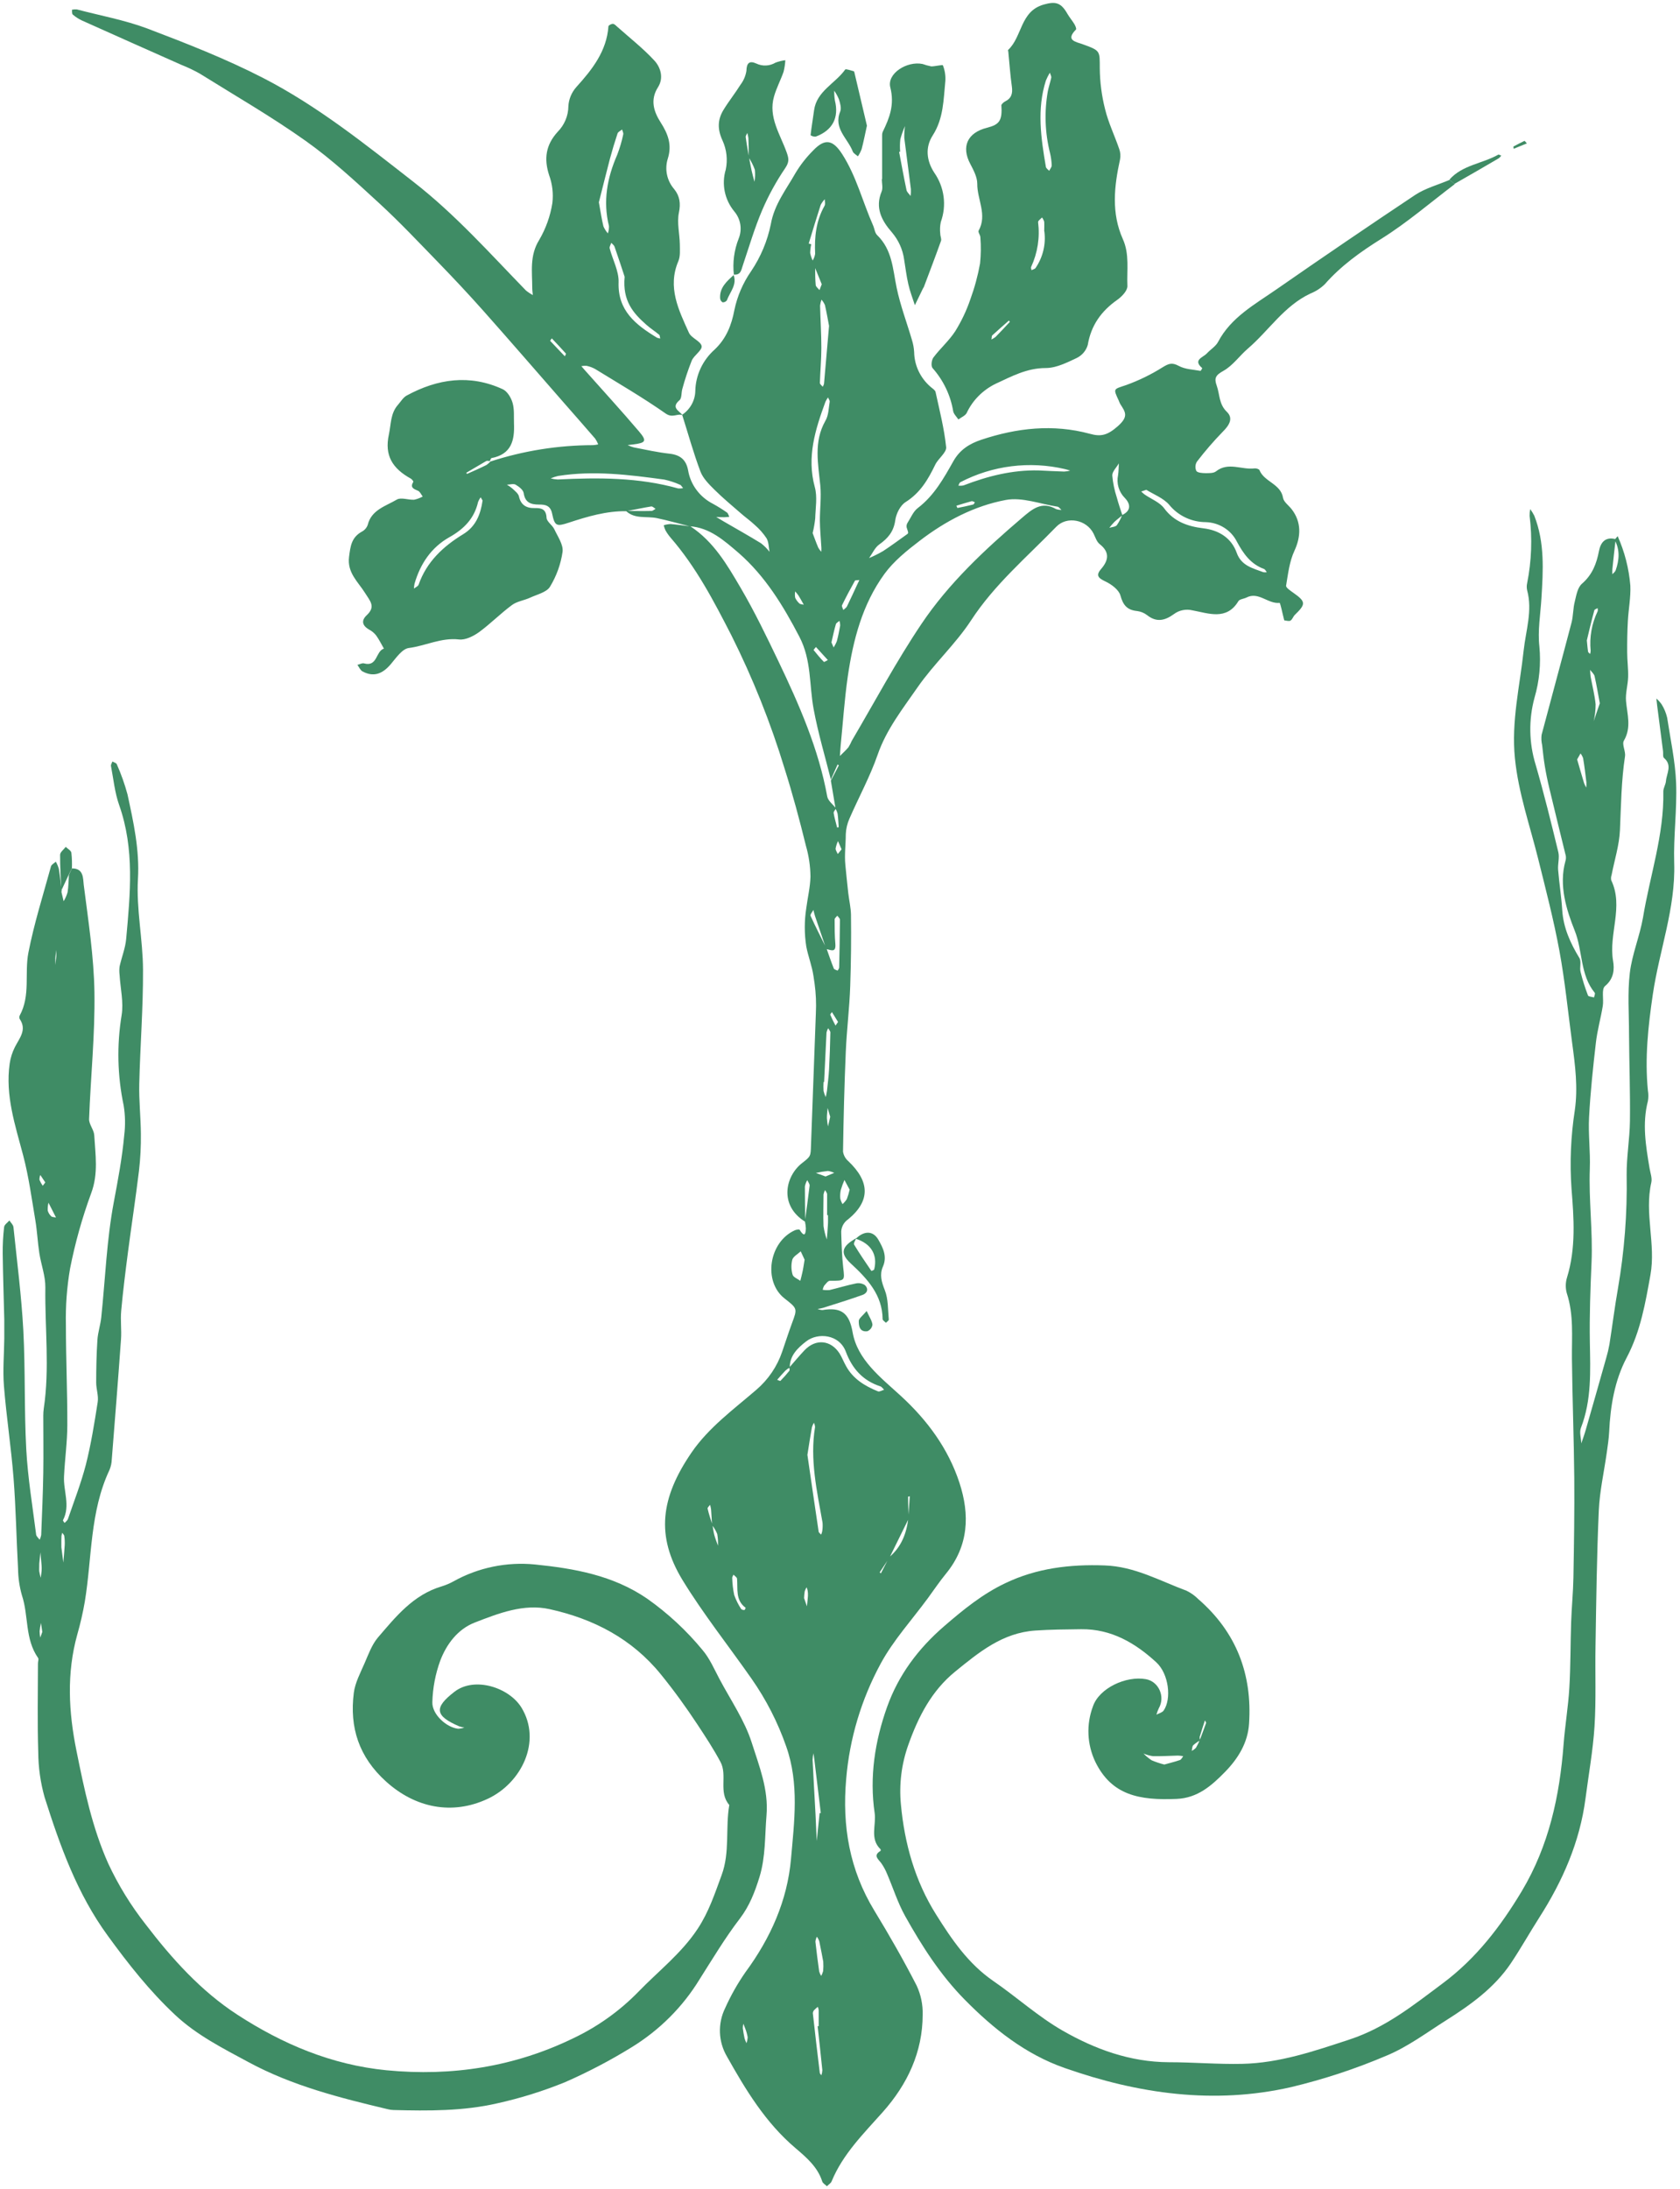 <svg width="410" height="534" viewBox="0 0 410 534" fill="none" xmlns="http://www.w3.org/2000/svg">
<path d="M168.253 128.373C165.613 127.705 162.988 126.952 160.324 126.393C157.788 125.865 154.923 126.696 152.764 124.637C154.843 124.637 156.913 124.692 158.992 124.637C159.321 124.637 159.65 124.303 159.987 124.125C159.634 123.915 159.249 123.496 158.936 123.542C156.897 123.869 154.883 124.319 152.853 124.7C147.982 124.637 143.415 125.989 138.865 127.48C135.808 128.49 135.382 128.358 134.74 125.274C134.331 123.263 133.015 123.069 131.53 123.084C129.428 123.084 128.136 122.525 127.799 120.265C127.678 119.488 126.651 118.711 125.84 118.23C125.311 117.927 124.428 118.23 123.706 118.23C124.199 118.517 124.664 118.847 125.094 119.216C125.68 119.783 126.482 120.381 126.643 121.08C127.108 123.185 128.441 123.993 130.495 123.938C132.22 123.892 133.28 124.241 133.384 126.307C133.432 127.255 134.788 128.078 135.27 129.088C136.113 130.89 137.525 132.886 137.292 134.626C136.856 137.625 135.815 140.513 134.227 143.123C133.424 144.474 131.073 145.01 129.363 145.802C127.919 146.47 126.153 146.688 124.942 147.597C122.149 149.655 119.701 152.164 116.917 154.199C115.552 155.185 113.586 156.171 112.037 155.993C107.68 155.488 103.884 157.546 99.767 158.074C98.162 158.276 96.653 160.498 95.369 162.02C93.299 164.466 91.124 165.197 88.492 163.799C87.93 163.503 87.641 162.742 87.224 162.191C87.762 162.059 88.372 161.701 88.829 161.826C92.167 162.742 91.646 158.867 93.692 158.222C93.074 157.15 92.528 156.024 91.806 155.022C91.348 154.43 90.762 153.942 90.089 153.593C88.396 152.614 88.099 151.379 89.503 150.074C91.774 147.946 90.306 146.618 89.046 144.583C87.392 141.942 84.688 139.713 85.186 135.837C85.523 133.197 85.787 131.053 88.356 129.663C89.011 129.304 89.506 128.723 89.744 128.032C90.643 124.358 94.15 123.465 96.854 121.865C97.865 121.267 99.647 121.981 101.067 121.903C101.801 121.746 102.507 121.485 103.162 121.127C102.785 120.645 102.512 119.931 102.014 119.721C100.931 119.255 100.024 118.944 100.867 117.538C100.931 117.43 100.546 116.925 100.273 116.762C95.787 114.284 93.788 111.123 94.904 105.997C95.45 103.472 95.265 100.832 97.151 98.719C97.833 97.942 98.387 96.964 99.237 96.498C106.781 92.397 114.638 91.239 122.687 94.944C123.81 95.457 124.733 97.018 125.094 98.276C125.56 99.876 125.375 101.663 125.439 103.364C125.6 107.371 124.837 110.812 119.958 111.744C119.782 111.783 119.685 112.218 119.549 112.467C119.252 112.467 118.891 112.35 118.666 112.467C117.061 113.391 115.408 114.369 113.787 115.333C113.859 115.426 113.963 115.612 113.987 115.604C115.592 114.898 117.198 114.191 118.714 113.43C119.069 113.195 119.388 112.912 119.661 112.591C127.74 109.957 136.206 108.606 144.731 108.591C145.156 108.562 145.577 108.5 145.991 108.404C145.802 107.91 145.554 107.438 145.253 106.999C142.637 103.962 139.981 100.964 137.348 97.95C130.88 90.556 124.46 83.131 117.936 75.791C114.429 71.845 110.802 67.985 107.126 64.187C102.311 59.239 97.592 54.206 92.513 49.546C86.758 44.257 80.981 38.898 74.609 34.377C66.311 28.482 57.427 23.364 48.768 17.966C47.344 17.163 45.864 16.457 44.338 15.853C36.209 12.234 28.071 8.638 19.95 4.979C19.151 4.603 18.411 4.119 17.751 3.543C17.518 3.341 17.615 2.766 17.559 2.385C17.941 2.29 18.337 2.259 18.73 2.292C24.484 3.807 30.423 4.886 35.944 6.952C45.502 10.587 55.092 14.331 64.144 18.983C77.538 25.865 89.206 35.247 101.003 44.443C111.131 52.335 119.509 61.764 128.344 70.851C128.868 71.281 129.435 71.658 130.038 71.977C129.989 71.418 129.893 70.851 129.893 70.292C129.893 66.308 129.203 62.362 131.594 58.525C133.219 55.74 134.307 52.693 134.804 49.531C135.079 47.223 134.804 44.885 134.002 42.696C132.718 38.727 133.199 35.348 136.08 32.179C137.757 30.485 138.699 28.234 138.713 25.888C138.815 24.177 139.494 22.545 140.647 21.244C144.571 16.91 148.054 12.467 148.487 6.424C148.487 6.183 149.217 5.795 149.587 5.818C149.956 5.842 150.341 6.261 150.67 6.556C153.695 9.251 156.921 11.775 159.658 14.727C161.263 16.451 162.001 19.03 160.597 21.251C158.607 24.358 159.546 27.224 161.223 29.849C163.045 32.692 164.056 35.356 162.948 38.789C162.566 40.05 162.513 41.384 162.793 42.67C163.073 43.956 163.678 45.155 164.553 46.16C165.885 47.822 166.158 49.616 165.685 51.869C165.179 54.331 165.861 56.995 165.91 59.574C165.91 60.956 166.07 62.486 165.548 63.713C162.836 70.074 165.629 75.636 168.14 81.189C168.726 82.478 171.029 83.232 171.23 84.428C171.391 85.445 169.392 86.649 168.823 87.954C167.928 90.211 167.161 92.513 166.527 94.851C166.247 95.775 166.431 97.111 165.821 97.632C163.679 99.465 165.757 100.195 166.584 101.282C165.292 100.777 164.176 102.059 162.483 100.894C156.938 97.01 151.039 93.577 145.253 90.02C144.601 89.658 143.894 89.396 143.159 89.243C142.729 89.208 142.296 89.235 141.875 89.321C142.123 89.608 142.364 89.896 142.613 90.175C147.075 95.201 151.625 100.156 155.975 105.274C157.941 107.604 157.62 108.032 154.466 108.428L153.174 108.568C153.637 108.801 154.124 108.988 154.626 109.127C157.563 109.694 160.493 110.362 163.454 110.68C166.102 110.991 167.466 112.234 167.932 114.735C168.222 116.462 168.923 118.1 169.98 119.519C171.038 120.939 172.422 122.101 174.023 122.913C175.196 123.56 176.332 124.267 177.425 125.034C177.714 125.243 177.803 125.725 177.979 126.082C177.594 126.082 177.217 126.168 176.832 126.168C176.149 126.168 175.467 126.168 174.785 126.105C175.387 126.47 175.989 126.843 176.599 127.193C179.648 128.964 182.738 130.688 185.739 132.536C186.51 133.143 187.202 133.836 187.802 134.602C187.585 133.5 187.625 132.272 187.08 131.317C186.287 130.119 185.329 129.032 184.231 128.086C183.171 127.076 181.96 126.23 180.86 125.267C178.669 123.356 176.414 121.5 174.36 119.457C173.028 118.136 171.559 116.676 170.933 115.006C169.224 110.47 167.94 105.795 166.479 101.181C167.46 100.52 168.263 99.641 168.821 98.618C169.38 97.596 169.677 96.458 169.689 95.302C169.741 93.41 170.185 91.548 170.994 89.826C171.803 88.103 172.961 86.556 174.4 85.274C177.249 82.603 178.533 79.278 179.215 75.674C179.918 72.273 181.308 69.039 183.308 66.16C185.66 62.663 187.295 58.76 188.123 54.665C188.981 49.826 191.879 46.214 194.126 42.238C195.326 40.233 196.776 38.379 198.443 36.715C201.396 33.608 203.322 34.168 205.545 37.616C209.028 43.053 210.505 49.205 213.065 54.968C213.418 55.744 213.49 56.801 214.068 57.36C217.775 60.948 217.88 65.663 218.827 70.207C219.725 74.525 221.322 78.704 222.566 82.96C222.862 83.915 223.04 84.9 223.096 85.896C223.123 87.5 223.493 89.082 224.184 90.54C224.874 91.999 225.87 93.303 227.108 94.37C227.55 94.758 228.216 95.146 228.32 95.628C229.291 100.094 230.439 104.552 230.904 109.072C231.041 110.393 228.978 111.83 228.24 113.36C226.515 116.933 224.613 120.21 221.017 122.47C219.693 123.302 218.698 125.336 218.482 126.936C218.104 129.647 216.732 131.302 214.581 132.816C213.498 133.593 212.912 135.006 212.102 136.133C213.272 135.638 214.408 135.073 215.504 134.439C217.494 133.142 219.396 131.721 221.33 130.346C221.756 130.043 221.716 130.059 221.266 128.661C221.193 128.263 221.276 127.853 221.499 127.511C222.301 126.276 222.871 124.777 223.987 123.931C227.999 120.878 230.343 116.622 232.686 112.474C234.291 109.639 236.698 108.203 239.491 107.27C248.15 104.389 256.986 103.387 265.974 105.818C268.718 106.595 270.315 106.152 272.795 103.97C275.524 101.562 274.641 100.513 273.381 98.533C273.252 98.281 273.139 98.022 273.044 97.756C271.615 94.688 271.728 94.991 274.833 93.935C277.961 92.805 280.951 91.347 283.749 89.585C285.178 88.715 286.004 88.358 287.641 89.243C289.278 90.129 291.172 90.129 292.97 90.471C293.074 90.471 293.435 89.826 293.395 89.795C291.044 87.783 293.596 87.216 294.527 86.214C295.458 85.212 296.694 84.498 297.279 83.387C300.425 77.406 306.259 74.245 311.54 70.572C322.716 62.805 333.986 55.136 345.349 47.566C347.861 45.904 350.967 45.08 353.808 43.869L355.036 44.91C349.081 49.414 343.399 54.331 337.076 58.276C331.956 61.476 327.237 64.863 323.297 69.352C322.293 70.322 321.101 71.09 319.79 71.612C313.37 74.634 309.678 80.63 304.542 85.034C302.488 86.797 300.859 89.197 298.555 90.471C296.653 91.535 296.268 92.249 296.95 94.113C297.705 96.249 297.448 98.579 299.406 100.459C301.075 102.067 299.96 103.783 298.403 105.329C296.157 107.638 294.053 110.073 292.103 112.622C291.895 112.959 291.774 113.339 291.749 113.731C291.724 114.123 291.796 114.515 291.959 114.874C292.248 115.325 293.371 115.41 294.126 115.418C295.016 115.418 296.148 115.465 296.75 114.991C299.759 112.599 303.057 114.672 306.171 114.261C306.556 114.214 307.271 114.424 307.375 114.688C308.506 117.546 312.567 118.012 313.121 121.437C313.281 122.439 314.493 123.278 315.215 124.202C317.623 127.309 317.535 130.843 315.898 134.369C314.686 136.979 314.349 139.993 313.867 142.867C313.787 143.34 314.918 144.094 315.593 144.575C318.706 146.766 318.754 147.333 315.986 150.012C315.577 150.416 315.408 151.1 314.943 151.387C314.597 151.604 313.963 151.387 313.466 151.34C313.402 151.34 313.362 151.084 313.321 150.944C312.96 149.577 312.463 147.014 312.262 147.061C309.405 147.364 307.166 144.241 304.197 145.764C303.547 146.09 302.528 146.152 302.231 146.641C299.342 151.449 294.904 149.593 290.996 148.886C290.218 148.698 289.406 148.684 288.621 148.846C287.837 149.007 287.101 149.34 286.47 149.818C284.319 151.371 282.273 151.892 279.977 150.082C279.269 149.527 278.417 149.173 277.514 149.057C275.05 148.816 274.079 147.589 273.437 145.267C273.06 143.892 271.294 142.564 269.818 141.865C268.028 141.01 267.338 140.389 268.758 138.758C270.548 136.668 270.869 134.696 268.389 132.746C267.651 132.171 267.33 131.076 266.889 130.183C265.195 126.773 260.396 125.795 257.772 128.505C250.606 135.9 242.685 142.587 236.987 151.333C233.199 157.134 227.863 161.981 223.906 167.698C220.295 172.917 216.307 177.958 214.18 184.125C212.326 189.461 209.566 194.501 207.295 199.713C206.772 200.903 206.473 202.173 206.412 203.464C206.412 205.95 206.059 208.529 206.308 211.006C206.532 213.266 206.757 215.573 207.014 217.841C207.214 219.604 207.656 221.422 207.68 223.185C207.755 228.963 207.693 234.737 207.495 240.505C207.319 245.857 206.637 251.255 206.412 256.552C206.067 264.676 205.858 272.8 205.738 280.932C205.876 281.832 206.336 282.657 207.038 283.262C212.254 288.21 212.463 292.901 207.038 297.398C206.457 297.784 205.99 298.31 205.686 298.925C205.382 299.54 205.25 300.221 205.304 300.901C205.393 303.658 205.465 306.416 205.778 309.15C206.163 312.482 206.267 312.427 202.52 312.435C202.046 312.435 201.525 313.212 201.115 313.662C200.945 313.964 200.831 314.293 200.778 314.633C201.337 314.728 201.907 314.747 202.472 314.688C204.606 314.183 206.709 313.523 208.892 313.08C209.26 313.001 209.642 312.996 210.013 313.064C210.384 313.132 210.737 313.272 211.05 313.476C212.045 314.385 211.684 315.456 210.497 315.884C207.287 317.025 204.077 318.02 200.818 319.053C200.393 319.165 199.962 319.253 199.526 319.317C199.905 319.472 200.311 319.559 200.722 319.573C205.168 318.858 207.23 320.124 208.081 325.01C209.269 331.721 214.902 335.985 219.806 340.482C226.306 346.431 231.41 353.359 234.138 361.67C236.714 369.515 236.426 377.111 230.832 383.922C229.267 385.833 227.887 387.891 226.426 389.887C222.542 395.169 218.016 400.124 214.934 405.81C210.197 414.553 207.331 424.132 206.508 433.973C205.505 445.46 207.311 456.116 213.402 466.112C217.037 472.077 220.512 478.151 223.698 484.349C224.737 486.58 225.242 489.01 225.174 491.456C225.174 500.567 221.475 508.435 215.416 515.239C210.721 520.512 205.674 525.491 202.953 532.124C202.76 532.59 202.199 532.901 201.814 533.312C201.42 532.924 200.81 532.606 200.666 532.147C199.542 528.613 196.83 526.307 194.126 524C186.799 517.786 181.976 509.778 177.409 501.662C176.363 499.874 175.777 497.868 175.7 495.815C175.624 493.762 176.058 491.72 176.968 489.864C178.34 486.8 180 483.865 181.927 481.095C188.067 472.761 192.151 463.612 193.042 453.452C193.845 444.318 195.073 435.076 191.871 426.027C189.833 420.17 186.985 414.608 183.404 409.491C177.787 401.46 171.631 393.724 166.551 385.414C160.027 374.68 161.207 365.375 168.758 354.346C172.939 348.241 178.99 343.837 184.56 339.045C187.49 336.539 189.675 333.321 190.891 329.724C191.694 327.394 192.44 325.064 193.299 322.734C194.607 319.216 194.639 319.223 191.469 316.746C186.189 312.614 187.633 302.983 193.973 300.117C194.326 299.954 195.064 299.853 195.145 299.985C196.1 301.538 196.613 301.538 196.669 299.651C196.639 299.073 196.561 298.5 196.437 297.934C196.83 295.037 197.239 292.14 197.584 289.235C197.632 288.816 197.215 288.342 197.015 287.891C196.725 288.371 196.527 288.897 196.429 289.445C196.429 292.311 196.477 295.177 196.517 298.043C190.001 294.012 191.702 286.851 195.755 283.713C197.897 282.066 197.833 282.02 197.921 279.363C198.307 268.637 198.724 257.919 199.109 247.193C199.233 244.765 199.129 242.332 198.796 239.923L198.531 238.121C198.162 235.596 197.255 233.391 196.774 230.913C196.284 227.798 196.284 224.63 196.774 221.515C197.103 218.96 197.729 216.428 197.793 213.841C197.765 211.301 197.393 208.776 196.686 206.33C195.129 199.993 193.435 193.67 191.461 187.441C188.063 176.29 183.723 165.429 178.485 154.967C174.207 146.626 169.89 138.338 163.654 131.154C163.178 130.592 162.756 129.989 162.395 129.352C162.215 128.96 162.078 128.552 161.985 128.133C162.525 127.96 163.087 127.861 163.654 127.837C165.259 127.969 166.905 128.21 168.526 128.412C174.223 132.171 177.498 137.849 180.756 143.402C184.15 149.189 187.064 155.247 189.953 161.266C195.032 171.892 199.767 182.649 201.886 194.299C202.078 195.356 203.29 196.241 204.028 197.204C203.828 197.585 203.402 197.981 203.451 198.338C203.643 199.534 204.004 200.668 204.301 201.872C204.43 201.872 204.686 201.787 204.686 201.756C204.614 200.661 204.558 199.565 204.414 198.486C204.302 198.067 204.138 197.662 203.924 197.282L202.768 190.431C203.419 189.197 204.077 187.954 204.719 186.703C204.622 186.625 204.52 186.552 204.414 186.486C203.868 187.69 203.33 188.886 202.809 190.09C202.76 190.198 202.809 190.362 202.857 190.501C201.396 184.645 199.647 178.851 198.555 172.925C197.464 166.999 198.074 161.057 195.081 155.317C191.14 147.752 186.751 140.56 180.306 134.921C176.816 131.946 173.26 128.684 168.253 128.373ZM173.87 371.938C174.015 372.769 174.103 373.608 174.32 374.423C174.536 375.239 174.914 376.186 175.219 377.064C175.265 376.108 175.206 375.15 175.042 374.206C174.722 373.427 174.295 372.693 173.774 372.023C173.702 370.742 173.63 369.46 173.533 368.186C173.477 367.814 173.397 367.446 173.293 367.084C173.076 367.394 172.626 367.759 172.691 368.008C172.988 369.336 173.437 370.633 173.846 371.938H173.87ZM217.013 379.86C219.982 377.359 221.234 374.066 221.667 370.392L222.029 365.01C221.892 365.01 221.619 365.087 221.619 365.126C221.619 366.905 221.708 368.676 221.764 370.447L217.093 379.938C216.291 381.142 215.488 382.346 214.686 383.557C214.686 383.557 214.878 383.72 214.975 383.814L217.013 379.86ZM273.862 125.632C276.125 124.56 275.893 122.905 274.52 121.484C273.797 120.756 273.267 119.869 272.978 118.899C272.688 117.928 272.648 116.904 272.859 115.915C273.004 114.968 272.996 113.997 273.052 113.034C272.498 114.012 271.447 114.999 271.447 115.97C271.608 117.798 271.979 119.603 272.554 121.352C272.939 122.82 273.453 124.257 273.91 125.702C273.26 126.23 272.586 126.735 271.976 127.309C271.532 127.768 271.114 128.25 270.725 128.754C271.351 128.56 272.201 128.536 272.554 128.125C273.09 127.347 273.53 126.51 273.862 125.632ZM201.637 231.495C200.722 228.8 199.791 226.097 198.884 223.402C198.724 222.929 198.636 222.447 198.507 221.965C198.258 222.462 197.665 223.099 197.817 223.418C199.045 226.121 200.409 228.761 201.733 231.426C202.303 233.041 202.849 234.664 203.491 236.264C203.587 236.513 204.101 236.614 204.422 236.777C204.558 236.528 204.791 236.28 204.799 236C204.887 232.117 204.959 228.233 204.983 224.35C204.983 224.024 204.566 223.69 204.349 223.363C204.117 223.666 203.691 223.969 203.691 224.272C203.691 226.284 203.691 228.303 203.868 230.307C204.045 232.552 202.672 231.682 201.637 231.511V231.495ZM192.649 333.561C193.877 332.163 195.056 330.734 196.34 329.383C199.069 326.509 202.76 326.858 204.887 330.159C205.505 331.146 205.906 332.249 206.492 333.266C208.193 336.373 211.066 338.105 214.268 339.41C214.638 339.565 215.255 339.161 215.761 339.014C215.456 338.726 215.199 338.299 214.838 338.183C210.521 336.777 207.945 333.802 206.436 329.763C204.831 325.437 199.575 325.018 196.758 327.208C194.743 328.761 192.705 330.656 192.745 333.592C192.369 333.802 192.017 334.05 191.694 334.33C190.988 335.053 190.338 335.829 189.664 336.583C189.928 336.676 190.354 336.917 190.466 336.839C191.244 336.052 191.978 335.224 192.665 334.361C192.745 334.237 192.633 333.864 192.633 333.577L192.649 333.561ZM259.056 124.389C258.591 123.985 258.39 123.651 258.149 123.612C253.912 122.96 249.45 121.22 245.486 121.958C237.734 123.402 230.68 127.146 224.444 131.923C221.314 134.315 218.112 136.894 215.849 140.001C210.432 147.441 208.193 156.164 206.893 165.057C206.091 170.633 205.722 176.272 205.16 181.88C205.08 182.727 205.04 183.573 204.975 184.412C205.682 183.713 206.428 183.045 207.062 182.284C207.369 181.786 207.637 181.267 207.864 180.731C213.482 171.193 218.698 161.391 224.878 152.202C231.514 142.315 240.294 134.105 249.426 126.315C251.834 124.28 254.193 122.129 257.732 124.187C258.16 124.321 258.607 124.389 259.056 124.389ZM279.753 119.48L278.509 119.907C278.814 120.171 279.095 120.467 279.424 120.684C281.029 121.771 283.027 122.54 284.102 123.985C286.51 127.255 289.872 128.42 293.684 128.878C297.496 129.336 300.53 131.255 301.814 134.843C302.937 138.004 305.69 138.602 308.314 139.581C308.592 139.631 308.878 139.631 309.156 139.581C308.94 139.325 308.779 138.921 308.498 138.804C305.184 137.585 303.435 135.045 301.854 132.125C301.159 130.737 300.085 129.561 298.748 128.723C297.411 127.885 295.862 127.417 294.27 127.371C292.552 127.363 290.857 126.98 289.314 126.25C287.77 125.52 286.416 124.461 285.354 123.154C283.918 121.484 281.494 120.583 279.753 119.48ZM198.323 130.043C198.652 130.905 199.125 132.257 199.695 133.593C199.899 133.958 200.149 134.298 200.441 134.602C200.441 134.191 200.489 133.779 200.441 133.368C200.321 131.232 200.104 129.103 200.088 126.968C200.088 124.117 200.465 121.228 200.192 118.424C199.671 113.088 198.531 107.799 201.42 102.68C202.223 101.344 202.223 99.573 202.48 98.02C202.544 97.694 202.215 97.305 202.07 96.948C201.829 97.287 201.62 97.646 201.444 98.02C198.973 104.762 196.838 111.472 198.852 118.828C199.51 121.22 199.021 123.915 198.949 126.478C198.82 127.678 198.611 128.869 198.323 130.043ZM146.16 49.383C146.601 51.822 146.85 53.546 147.267 55.224C147.537 55.841 147.902 56.414 148.351 56.925C148.548 56.35 148.638 55.745 148.616 55.139C147.115 49.104 148.174 43.387 150.622 37.779C151.248 36.157 151.742 34.49 152.098 32.793C152.187 32.436 151.922 32.016 151.818 31.589C151.432 31.907 150.838 32.164 150.71 32.56C150.02 34.631 149.397 36.702 148.84 38.773C147.869 42.525 146.93 46.269 146.144 49.383H146.16ZM166.72 119.076C166.343 118.657 166.198 118.3 165.918 118.237C164.697 117.689 163.419 117.27 162.106 116.987C153.495 115.814 144.876 114.727 136.177 116.109C135.564 116.257 134.965 116.455 134.387 116.7C134.951 116.844 135.53 116.933 136.113 116.964C146.007 116.482 155.87 116.436 165.516 119.154C165.914 119.182 166.314 119.156 166.704 119.076H166.72ZM253.463 114.758C255.541 114.859 257.628 114.968 259.714 115.03C260.21 115 260.702 114.924 261.183 114.804C260.774 114.68 260.38 114.533 259.947 114.439C251.304 112.405 242.188 113.545 234.363 117.639C234.122 117.764 234.042 118.183 233.89 118.463C234.312 118.516 234.741 118.497 235.158 118.408C241.04 116.14 247.075 114.61 253.463 114.758ZM117.775 122.09L117.302 121.313C117.042 121.66 116.832 122.039 116.676 122.439C115.777 126.408 113.297 129.01 109.686 131.037C105.208 133.554 102.552 137.593 101.163 142.401C101.082 142.789 101.036 143.184 101.027 143.581C101.42 143.263 102.03 143.014 102.167 142.618C104.101 137.08 108.129 133.298 113.073 130.292C116.106 128.436 117.278 125.523 117.775 122.09ZM152.443 67.519C151.89 65.849 150.967 63.007 149.98 60.179C149.851 59.814 149.45 59.542 149.177 59.232C149.041 59.682 148.688 60.195 148.792 60.591C149.514 63.364 151.063 66.137 150.967 68.863C150.726 75.775 155.14 79.224 160.324 82.37C160.581 82.473 160.851 82.544 161.127 82.579C161.038 82.261 161.062 81.803 160.854 81.647C159.835 80.793 158.703 80.094 157.708 79.193C154.57 76.42 151.882 73.414 152.443 67.519ZM197.047 354.897C197.921 360.94 198.836 367.262 199.783 373.585C199.783 373.864 200.184 374.105 200.393 374.361C200.508 374.112 200.594 373.852 200.65 373.585C200.771 372.871 200.801 372.146 200.738 371.425C199.366 363.705 197.616 356.016 198.908 348.124C198.887 347.758 198.792 347.399 198.628 347.068C198.424 347.414 198.262 347.781 198.146 348.163C197.769 350.245 197.44 352.427 197.047 354.889V354.897ZM202.327 79.504C202.11 78.377 201.773 76.397 201.332 74.447C201.125 73.955 200.838 73.499 200.481 73.096C200.306 73.573 200.19 74.068 200.136 74.572C200.225 78.004 200.449 81.438 200.449 84.871C200.449 87.721 200.176 90.579 200.088 93.414C200.088 93.717 200.538 94.036 200.778 94.346C200.923 94.123 201.032 93.879 201.099 93.624C201.493 89.228 201.87 84.808 202.327 79.496V79.504ZM199.542 494.26H199.799C199.799 492.963 199.799 491.666 199.799 490.376C199.759 490.093 199.689 489.815 199.591 489.545C199.279 489.785 198.984 490.044 198.708 490.322C198.506 490.535 198.387 490.81 198.371 491.099C198.906 495.945 199.47 500.787 200.064 505.623C200.064 505.841 200.321 506.035 200.449 506.244C200.59 505.841 200.671 505.42 200.69 504.994C200.329 501.398 199.928 497.817 199.542 494.244V494.26ZM200.048 442.276H200.313L198.708 428.963C198.652 428.536 198.595 428.116 198.531 427.697C198.407 428.207 198.332 428.727 198.307 429.25C198.523 433.716 198.788 438.175 199.029 442.641C199.141 444.792 199.221 446.944 199.318 449.095C199.558 446.796 199.799 444.528 200.032 442.26L200.048 442.276ZM196.365 307.293C196.196 306.928 195.803 306.09 195.418 305.251C194.695 305.926 193.596 306.493 193.355 307.301C193.053 308.507 193.08 309.767 193.435 310.959C193.612 311.573 194.663 311.954 195.313 312.443C195.482 311.775 195.666 311.115 195.803 310.447C196.019 309.577 196.116 308.715 196.365 307.278V307.293ZM201.123 263.954H200.987C200.939 264.678 200.939 265.404 200.987 266.128C201.107 266.649 201.287 267.154 201.525 267.635C201.621 267.099 201.765 266.571 201.822 266.082C202.006 264.358 202.231 262.641 202.327 260.925C202.488 257.903 202.584 254.882 202.648 251.86C202.648 251.519 202.303 251.169 202.11 250.82C201.923 251.148 201.788 251.501 201.709 251.868C201.509 255.845 201.324 259.892 201.123 263.938V263.954ZM197.368 59.41L197.978 59.581C197.822 60.286 197.736 61.004 197.721 61.725C197.848 62.355 198.053 62.967 198.331 63.55C198.635 63.053 198.839 62.505 198.933 61.935C198.74 57.842 199.141 53.888 201.228 50.206C201.468 49.787 201.276 49.142 201.284 48.599C200.88 49.015 200.542 49.486 200.281 49.997C199.27 53.104 198.331 56.249 197.368 59.395V59.41ZM202.07 296.427H201.854C201.854 294.726 201.854 293.025 201.854 291.332C201.854 290.983 201.533 290.649 201.356 290.307C201.17 290.639 201.043 290.999 200.979 291.371C200.979 293.942 200.875 296.528 200.979 299.091C201.134 300.202 201.403 301.295 201.781 302.354C201.87 301.22 201.982 300.093 202.038 298.959C202.102 298.058 202.07 297.282 202.07 296.412V296.427ZM209.726 141.5C209.253 141.562 208.731 141.5 208.643 141.663C207.543 143.628 206.484 145.616 205.497 147.635C205.361 147.915 205.698 148.412 205.81 148.8C206.115 148.513 206.516 148.28 206.693 147.938C207.576 146.144 208.402 144.319 209.245 142.501L209.726 141.5ZM179.006 384.124C178.878 384.435 178.677 384.676 178.693 384.901C178.73 386.31 178.894 387.714 179.183 389.095C179.607 390.284 180.172 391.42 180.868 392.482C180.972 392.668 181.39 392.753 181.671 392.753C181.775 392.753 182 392.225 181.96 392.194C179.424 390.322 180.098 387.596 179.873 385.095C179.833 384.753 179.319 384.458 179.006 384.124ZM200.915 478.532C200.714 477.491 200.353 475.495 199.936 473.514C199.796 473.132 199.604 472.769 199.366 472.435C199.165 472.81 199.04 473.218 198.997 473.639C199.262 476.07 199.583 478.493 199.92 480.916C200.032 481.301 200.196 481.669 200.409 482.011C200.61 481.629 200.772 481.229 200.891 480.815C200.954 480.056 200.962 479.293 200.915 478.532ZM207.335 290.175L206.083 287.845C205.739 288.629 205.444 289.434 205.2 290.253C205.045 290.952 205.002 291.669 205.072 292.381C205.185 292.854 205.369 293.31 205.617 293.732C206.02 293.373 206.371 292.963 206.661 292.513C206.953 291.751 207.186 290.97 207.359 290.175H207.335ZM202.913 156.7L203.435 157.934C203.763 157.448 204.032 156.927 204.237 156.381C204.566 155.146 204.807 153.888 205.04 152.622C205.044 152.224 204.982 151.828 204.855 151.449C204.558 151.729 204.053 151.962 203.988 152.296C203.595 153.593 203.306 154.999 202.913 156.7ZM199.133 157.833C198.919 158.06 198.723 158.301 198.547 158.556C199.35 159.55 200.152 160.536 201.075 161.468C201.139 161.538 201.701 161.173 202.03 161.01L199.133 157.833ZM200.546 69.344L198.941 65.399C198.941 66.773 198.941 68.164 199.069 69.523C199.109 69.966 199.671 70.354 199.992 70.766L200.546 69.344ZM134.66 82.548C134.483 82.82 134.235 83.115 134.275 83.154C135.446 84.428 136.682 85.671 137.846 86.913C137.942 86.688 138.183 86.331 138.103 86.245C137.027 85.026 135.912 83.869 134.66 82.533V82.548ZM181.414 493.67C181.332 494.019 181.286 494.376 181.277 494.734C181.39 495.58 181.526 496.419 181.711 497.242C181.832 497.643 181.987 498.033 182.176 498.408C182.348 497.932 182.445 497.435 182.465 496.932C182.338 496.227 182.145 495.536 181.887 494.866C181.775 494.563 181.623 494.198 181.414 493.67ZM201.476 286.991L203.587 286.113C203.107 285.876 202.589 285.718 202.054 285.647C201.066 285.75 200.085 285.911 199.117 286.128L201.476 286.991ZM196.26 389.911L196.926 391.852C197.015 391.006 197.119 390.159 197.175 389.313C197.199 388.879 197.175 388.444 197.103 388.016C197.041 387.737 196.955 387.465 196.846 387.2C196.656 387.514 196.503 387.847 196.389 388.194C196.298 388.762 196.244 389.336 196.228 389.911H196.26ZM205.385 207.185L204.51 205.173C204.237 205.758 204.04 206.374 203.924 207.006C203.924 207.433 204.269 207.884 204.462 208.327L205.385 207.185ZM196.148 147.488C195.594 146.509 195.257 145.872 194.864 145.267C194.617 144.918 194.349 144.583 194.061 144.265C193.972 144.779 193.972 145.304 194.061 145.818C194.305 146.343 194.654 146.816 195.089 147.208C195.217 147.379 195.602 147.379 196.148 147.511V147.488ZM237.926 122.525C237.637 122.424 237.34 122.206 237.124 122.261C235.872 122.595 234.644 122.991 233.408 123.364C233.496 123.558 233.625 123.923 233.673 123.915C234.949 123.667 236.233 123.395 237.493 123.076C237.669 123.053 237.75 122.742 237.926 122.525ZM202.616 272.427C202.399 271.713 202.191 271.006 201.982 270.292C201.918 271.115 201.789 271.946 201.806 272.769C201.85 273.447 201.939 274.121 202.07 274.789L202.616 272.427ZM204.518 249.29C204.069 248.567 203.547 247.736 203.033 246.89C202.889 247.115 202.576 247.41 202.632 247.55C203.009 248.443 203.435 249.313 203.908 250.183L204.518 249.29Z" fill="#3F8C65"/>
<path d="M17.544 211.845C20.489 211.783 20.248 214.392 20.433 215.822C21.54 224.559 22.912 233.336 23.049 242.121C23.201 252.396 22.126 262.68 21.741 272.963C21.692 274.268 22.92 275.581 23 276.917C23.273 281.639 24.044 286.284 22.254 291.068C20.055 297.055 18.333 303.196 17.102 309.437C16.32 313.992 15.979 318.607 16.083 323.223C16.083 331.34 16.452 339.464 16.428 347.581C16.428 351.767 15.818 355.953 15.626 360.147C15.433 363.697 17.23 367.293 15.377 370.827C15.305 370.959 15.626 371.278 15.762 371.503C16.027 371.208 16.42 370.944 16.564 370.594C18.073 366.19 19.774 361.833 20.946 357.328C22.222 352.303 23.041 347.153 23.843 342.027C24.084 340.474 23.474 338.858 23.474 337.266C23.474 333.81 23.546 330.338 23.771 326.889C23.891 325.017 24.525 323.184 24.718 321.313C25.697 311.946 26.034 302.47 27.775 293.235C28.795 287.798 29.814 282.447 30.311 276.986C30.618 274.559 30.575 272.102 30.183 269.686C28.651 262.437 28.48 254.981 29.677 247.674C30.207 244.505 29.38 241.126 29.188 237.849C29.096 237.153 29.096 236.448 29.188 235.752C29.685 233.507 30.592 231.301 30.793 229.033C31.78 218.09 32.887 207.154 29.091 196.412C28.008 193.359 27.695 190.059 27.085 186.859C27.021 186.525 27.31 186.121 27.438 185.756C27.808 185.973 28.377 186.113 28.498 186.416C29.562 188.814 30.439 191.285 31.122 193.81C32.582 200.598 34.083 207.293 33.666 214.455C33.24 221.771 34.87 229.212 34.902 236.552C34.95 245.872 34.203 255.122 33.987 264.412C33.891 268.466 34.348 272.528 34.38 276.59C34.419 279.61 34.263 282.63 33.915 285.631C33.112 292.264 32.093 298.835 31.226 305.491C30.608 310.237 30.014 314.975 29.581 319.736C29.364 322.066 29.693 324.396 29.533 326.68C28.835 336.466 28.056 346.245 27.278 356.031C27.247 356.908 27.057 357.773 26.716 358.586C21.901 368.815 22.471 379.969 20.697 390.718C20.229 393.417 19.615 396.089 18.86 398.726C16.235 408.163 16.733 417.561 18.659 427.075C20.553 436.466 22.503 445.864 26.435 454.633C28.898 459.904 31.97 464.889 35.592 469.491C41.948 477.794 49.018 485.677 57.901 491.448C68.872 498.578 80.837 503.689 94.303 505.017C110.353 506.57 125.601 504.163 139.974 497.18C145.886 494.363 151.232 490.546 155.759 485.91C160.654 480.846 166.312 476.505 170.268 470.508C173.005 466.361 174.457 461.895 176.118 457.39C178.173 451.821 177.009 445.973 177.98 440.303C175.268 437.196 177.579 433.064 175.837 429.817C174.096 426.571 172.186 423.674 170.22 420.691C167.443 416.474 164.49 412.396 161.28 408.443C154.242 399.767 144.877 394.905 134.131 392.536C127.816 391.138 121.66 393.553 115.858 395.806C111.685 397.429 108.973 401.095 107.448 405.079C106.26 408.339 105.607 411.76 105.514 415.215C105.41 418.229 109.013 421.429 111.814 421.709C112.326 421.684 112.831 421.587 113.314 421.421C112.88 421.354 112.453 421.25 112.038 421.11C106.084 418.555 105.891 416.543 110.939 412.668C115.834 408.916 124.244 411.643 127.262 416.551C132.277 424.776 127.262 434.951 119.036 438.796C110.321 442.881 101.317 440.994 94.239 434.609C87.554 428.59 85.283 421.367 86.342 412.978C86.655 410.493 87.947 408.093 88.974 405.724C89.905 403.588 90.724 401.274 92.184 399.51C96.566 394.415 100.811 389.041 107.825 386.967C108.828 386.659 109.794 386.248 110.706 385.74C116.718 382.39 123.667 380.955 130.568 381.639C140.15 382.617 149.596 384.272 157.893 389.942C162.968 393.516 167.521 397.735 171.432 402.485C173.213 404.567 174.321 407.208 175.621 409.646C178.341 414.757 181.736 419.689 183.461 425.11C185.267 430.796 187.594 436.528 187.064 442.827C186.639 447.875 186.872 452.924 185.347 457.895C184.232 461.491 182.94 464.885 180.58 467.992C176.969 472.699 173.919 477.817 170.733 482.827C166.634 489.556 160.94 495.245 154.122 499.425C148.943 502.619 143.537 505.453 137.943 507.906C132.59 510.092 127.051 511.823 121.388 513.079C113.066 514.998 104.535 514.943 96.004 514.718C95.557 514.702 95.113 514.64 94.68 514.532C82.972 511.751 71.343 508.815 60.67 503.052C54.386 499.658 48.047 496.473 42.782 491.557C36.507 485.693 31.29 479.06 26.291 472.186C18.811 461.941 14.655 450.291 10.883 438.415C9.875 434.827 9.354 431.128 9.334 427.409C9.101 420.194 9.254 412.963 9.262 405.74C9.262 405.305 9.502 404.738 9.302 404.45C6.028 399.79 7.023 394.159 5.345 389.142C4.749 387.046 4.433 384.884 4.407 382.711C3.997 375.332 3.885 367.953 3.307 360.575C2.721 353.08 1.566 345.623 0.964 338.136C0.651 334.252 1.004 330.369 1.044 326.532C1.044 324.979 1.044 323.425 1.044 321.911C0.916 316.551 0.731 311.184 0.659 305.817C0.637 303.651 0.752 301.485 1.004 299.332C1.068 298.757 1.806 298.26 2.296 297.724C2.641 298.268 3.227 298.781 3.283 299.348C4.15 307.72 5.233 316.085 5.69 324.482C6.204 334.175 5.883 343.899 6.413 353.608C6.79 360.544 7.946 367.441 8.82 374.345C8.876 374.796 9.382 375.184 9.679 375.604C9.856 375.238 9.982 374.852 10.056 374.454C10.249 369.413 10.481 364.357 10.562 359.316C10.634 354.656 10.562 349.996 10.562 345.336C10.562 344.751 10.602 344.168 10.682 343.588C12.151 333.779 10.931 323.922 11.067 314.074C11.107 311.285 10.032 308.505 9.599 305.701C9.189 303.037 9.069 300.334 8.628 297.685C7.737 292.404 7.023 287.068 5.666 281.895C3.716 274.509 1.253 267.247 2.36 259.472C2.563 258.049 3.002 256.666 3.66 255.379C4.784 253.188 6.605 251.2 4.808 248.567C4.744 248.437 4.711 248.295 4.711 248.152C4.711 248.008 4.744 247.866 4.808 247.736C7.488 242.843 5.947 237.414 6.934 232.365C8.323 225.274 10.522 218.338 12.44 211.348C12.56 210.897 13.242 210.571 13.619 210.198C13.94 210.76 14.191 211.357 14.366 211.977C14.662 213.81 14.839 215.658 15.056 217.507L14.951 217.406L15.529 219.845C15.948 219.164 16.271 218.433 16.492 217.67C16.725 216.272 16.725 214.835 16.821 213.422L17.544 211.845ZM14.976 377.437L15.457 381.165C15.569 379.736 15.722 378.314 15.794 376.885C15.828 376.169 15.793 375.452 15.69 374.742C15.69 374.446 15.369 374.19 15.2 373.918C15.104 374.169 15.037 374.43 14.999 374.695C14.959 375.433 14.976 376.155 14.976 377.421V377.437ZM9.583 381.406C9.583 382.47 9.534 382.912 9.583 383.332C9.674 383.856 9.795 384.374 9.944 384.885C10.016 384.326 10.104 383.767 10.152 383.208C10.184 382.778 10.184 382.347 10.152 381.918C10.072 380.839 9.96 379.759 9.864 378.687L9.583 381.406ZM13.675 297.017L12.592 294.882C12.343 294.384 12.086 293.887 11.83 293.39C11.682 294.017 11.62 294.659 11.645 295.301C11.799 295.843 12.101 296.334 12.52 296.722C12.712 296.909 13.162 296.885 13.675 297.002V297.017ZM10.321 398.089L10 395.899C9.848 396.568 9.735 397.245 9.663 397.926C9.674 398.448 9.73 398.967 9.831 399.479L10.321 398.089ZM13.74 233.297V231.744C13.651 232.412 13.547 233.072 13.499 233.74C13.499 234.291 13.499 234.843 13.499 235.394L13.74 233.297ZM11.051 288.443L9.839 286.625C9.689 287.004 9.618 287.408 9.631 287.814C9.842 288.322 10.111 288.807 10.433 289.258L11.051 288.443Z" fill="#3F8C65"/>
<path d="M394.036 131.659L394.79 130.797C396.495 134.624 397.539 138.696 397.88 142.851C398.008 145.702 397.438 148.575 397.278 151.449C397.133 153.997 397.093 156.56 397.109 159.115C397.109 161.127 397.398 163.138 397.342 165.142C397.286 167.146 396.652 169.104 396.828 171.037C397.117 174.292 398.193 177.445 396.307 180.676C395.777 181.593 396.764 183.239 396.58 184.482C395.673 190.47 395.609 196.482 395.344 202.509C395.183 206.175 394.012 209.802 393.305 213.445C393.159 213.857 393.128 214.3 393.217 214.727C396.307 221.197 392.543 227.83 393.666 234.393C394.004 236.342 393.923 238.711 391.708 240.536C390.777 241.313 391.428 243.744 391.155 245.399C390.665 248.381 389.823 251.317 389.477 254.315C388.779 260.365 388.129 266.439 387.808 272.521C387.584 276.676 388.145 280.87 387.993 285.033C387.704 292.707 388.747 300.389 388.41 307.985C388.129 314.47 387.888 320.932 388.001 327.402C388.121 334.431 388.458 341.499 385.826 348.303C385.401 349.406 385.866 350.827 385.914 352.101C386.267 351.037 386.661 349.989 386.966 348.917C388.651 343.06 390.32 337.199 391.973 331.332C392.304 330.224 392.572 329.098 392.776 327.961C393.49 323.418 394.06 318.859 394.854 314.33C396.433 305.206 397.144 295.961 396.981 286.711C396.925 282.299 397.727 277.872 397.783 273.453C397.864 266.362 397.607 259.27 397.559 252.187C397.559 247.239 397.173 242.253 397.751 237.367C398.289 232.816 400.159 228.428 400.961 223.884C402.647 213.616 406.145 203.612 405.929 193.057C405.929 192.226 406.499 191.403 406.571 190.556C406.723 188.669 408.176 186.672 406.097 184.902C405.76 184.614 405.937 183.791 405.857 183.216C405.383 179.496 404.894 175.783 404.42 172.071C404.348 171.519 404.292 170.96 404.236 170.408C404.735 170.835 405.175 171.323 405.544 171.861C406.158 172.861 406.605 173.949 406.868 175.084C407.67 180.381 408.842 185.678 409.051 190.999C409.299 197.492 408.384 204.024 408.585 210.517C408.938 221.554 404.942 231.861 403.369 242.564C402.221 250.369 401.387 258.136 402.165 266.012C402.318 266.868 402.318 267.743 402.165 268.598C400.737 274.113 401.659 279.55 402.574 285.002C402.767 286.152 403.24 287.379 403 288.451C401.274 295.962 404.131 303.511 402.791 310.975C401.547 317.88 400.383 324.761 396.973 331.208C394.044 336.761 393.008 343.006 392.712 349.297C392.631 351.006 392.35 352.715 392.118 354.424C391.46 359.084 390.4 363.744 390.184 368.451C389.694 379.464 389.558 390.501 389.381 401.53C389.261 408.054 389.55 414.61 389.14 421.118C388.763 427.014 387.696 432.878 386.934 438.75C385.553 449.313 381.372 458.85 375.626 467.821C373.275 471.503 371.14 475.316 368.709 478.944C364.696 484.901 358.934 489.041 352.907 492.846C348.157 495.852 343.558 499.301 338.398 501.445C330.868 504.654 323.065 507.226 315.077 509.134C296.251 513.421 277.769 510.765 259.849 504.474C250.259 501.126 242.435 494.897 235.437 487.798C229.506 481.779 225.004 474.742 220.928 467.464C219.09 464.179 217.958 460.52 216.466 457.056C216.1 456.157 215.632 455.3 215.069 454.501C214.339 453.499 212.999 452.637 214.885 451.511C214.92 451.449 214.938 451.379 214.938 451.309C214.938 451.238 214.92 451.169 214.885 451.107C212.212 448.528 213.882 445.196 213.456 442.276C212.164 433.484 213.504 424.777 216.49 416.396C219.266 408.629 224.041 402.19 230.493 396.629C235.124 392.637 239.754 388.862 245.3 386.221C252.98 382.532 261.117 381.561 269.591 381.872C276.894 382.113 283.001 385.608 289.518 388.023C290.599 388.535 291.58 389.226 292.415 390.066C301.788 398.19 305.624 408.474 304.829 420.474C304.524 425.134 302.181 428.963 298.907 432.303C295.633 435.643 292.238 438.61 287.158 438.827C278.018 439.216 271.293 437.926 267.312 429.786C265.28 425.522 265.073 420.653 266.734 416.241C268.251 411.806 274.808 408.746 279.655 409.616C282.793 410.183 284.43 413.895 282.801 416.722C282.564 417.224 282.371 417.744 282.223 418.276C282.825 417.95 283.643 417.763 283.988 417.266C285.93 414.478 285.288 408.35 282.175 405.491C277.095 400.831 271.245 397.344 263.853 397.429C260.122 397.476 256.382 397.499 252.667 397.755C244.642 398.299 238.904 403.06 233.126 407.752C227.348 412.443 224.113 418.781 221.682 425.616C220.004 430.304 219.385 435.286 219.868 440.225C220.751 449.724 223.311 458.866 228.447 467.021C232.243 473.064 236.271 479.029 242.451 483.27C248.164 487.2 253.357 491.93 259.351 495.363C267.224 499.876 275.787 503.013 285.232 503.06C291.211 503.06 297.189 503.588 303.16 503.456C312.277 503.254 320.743 500.349 329.306 497.53C338.133 494.648 344.938 489.149 352.065 483.837C360.298 477.709 366.269 469.856 371.397 461.313C378.026 450.214 380.626 438.105 381.589 425.515C381.942 420.917 382.72 416.35 382.993 411.744C383.314 406.4 383.25 401.041 383.435 395.689C383.555 392.062 383.924 388.451 383.988 384.816C384.133 376.707 384.261 368.598 384.197 360.49C384.109 350.789 383.724 341.072 383.627 331.379C383.579 326.043 384.101 320.707 382.375 315.472C382.021 314.197 382.043 312.852 382.439 311.589C384.63 304.459 384.101 297.15 383.523 289.958C383.078 283.585 383.347 277.183 384.325 270.866C385.128 265.29 384.414 259.853 383.675 254.377C382.672 246.89 381.934 239.356 380.57 231.938C379.173 224.397 377.239 216.948 375.385 209.5C373.363 201.36 370.57 193.469 369.712 184.971C368.805 175.954 370.907 167.41 371.846 158.672C372.376 153.787 374.045 148.987 372.697 144.001C372.565 143.428 372.565 142.834 372.697 142.261C373.775 136.859 373.978 131.327 373.299 125.865C373.289 125.303 373.335 124.741 373.435 124.187C373.818 124.696 374.154 125.237 374.439 125.803C377.023 132.366 376.605 139.177 376.18 145.997C375.939 149.88 375.249 153.865 375.682 157.702C376.087 161.903 375.684 166.14 374.495 170.199C373.04 175.557 373.132 181.198 374.76 186.509C376.814 193.577 378.571 200.731 380.305 207.876C380.634 209.243 380.136 210.773 380.257 212.202C380.522 215.496 381.059 218.758 381.26 222.051C381.541 226.338 383.25 230.074 385.449 233.701C385.987 234.587 385.449 236.032 385.738 237.111C386.219 239.05 386.822 240.959 387.543 242.828C387.656 243.123 388.506 243.162 389.02 243.317C389.084 242.929 389.357 242.385 389.189 242.175C385.577 237.771 386.308 232.016 384.309 227.022C382.311 222.028 380.377 215.993 382.038 210.051C382.171 209.631 382.201 209.187 382.126 208.754C380.794 203.27 379.414 197.787 378.114 192.303C377.681 190.507 377.312 188.694 377.007 186.867C376.726 185.173 376.549 183.465 376.356 181.756C376.165 180.938 376.119 180.095 376.22 179.263C378.628 170.137 381.131 161.034 383.523 151.907C383.964 150.222 383.884 148.42 384.325 146.735C384.703 145.181 384.999 143.325 386.075 142.393C388.619 140.179 389.63 137.5 390.224 134.416C390.609 132.428 391.692 130.836 394.301 131.527C394.02 133.958 393.739 136.389 393.498 138.828C393.47 139.244 393.47 139.662 393.498 140.078C393.779 139.76 394.18 139.488 394.301 139.123C395.167 136.653 395.392 134.175 394.036 131.659ZM292.8 424.474C293.313 423.091 293.851 421.724 294.333 420.334C294.389 420.163 294.156 419.891 294.06 419.674C293.626 421.018 293.177 422.353 292.776 423.705C292.757 423.988 292.793 424.273 292.88 424.544C292.274 424.876 291.71 425.278 291.203 425.74C290.914 426.058 290.954 426.649 290.842 427.115C291.23 426.915 291.58 426.652 291.877 426.338C292.231 425.734 292.54 425.106 292.8 424.458V424.474ZM390.432 171.581C389.983 169.166 389.63 167.045 389.156 164.956C389.028 164.397 388.442 163.931 388.065 163.403C388.077 163.953 388.117 164.503 388.185 165.049C388.595 167.309 389.189 169.546 389.405 171.822C389.404 173.204 389.248 174.581 388.94 175.931C389.421 174.447 389.959 172.956 390.432 171.566V171.581ZM284.149 430.439C285.401 430.089 286.701 429.779 287.953 429.344C288.298 429.219 288.514 428.73 288.755 428.404C288.326 428.324 287.892 428.275 287.455 428.256C285.433 428.303 283.443 428.443 281.404 428.404C280.6 428.288 279.815 428.071 279.069 427.759C279.67 428.384 280.343 428.939 281.075 429.414C282.069 429.835 283.097 430.178 284.149 430.439ZM387.263 156.218C387.399 157.523 387.439 158.245 387.567 158.952C387.567 159.162 387.888 159.333 388.065 159.527C388.14 159.274 388.183 159.013 388.193 158.75C387.873 155.451 388.46 152.128 389.895 149.119C389.999 148.909 389.895 148.583 389.895 148.342C389.622 148.521 389.148 148.645 389.092 148.878C388.378 151.48 387.76 154.129 387.263 156.218ZM384.895 185.259C385.465 187.201 386.011 189.142 386.58 191.006C386.73 191.393 386.907 191.769 387.11 192.133C387.162 191.713 387.178 191.289 387.158 190.867C386.925 188.894 386.685 186.921 386.356 184.956C386.21 184.537 385.996 184.144 385.722 183.791L384.895 185.259Z" fill="#3F8C65"/>
<path d="M244.38 25.608C244.592 25.263 244.89 24.974 245.247 24.77C246.852 23.993 247.173 22.805 246.948 21.158C246.547 18.331 246.355 15.465 246.074 12.614C246.074 12.467 245.961 12.249 246.026 12.187C249.508 8.948 248.939 2.766 254.693 1.119C257.662 0.265 258.954 0.653 260.511 3.387C261.008 4.249 261.674 5.018 262.188 5.865C262.429 6.269 262.758 7.03 262.589 7.201C259.973 9.865 262.477 10.16 264.299 10.82C268.624 12.374 268.375 12.42 268.399 16.715C268.434 20.035 268.862 23.339 269.675 26.564C270.478 29.911 272.035 33.104 273.158 36.389C273.439 37.191 273.503 38.05 273.343 38.882C271.914 45.43 271.168 51.946 274.033 58.339C275.694 62.028 274.972 65.942 275.14 69.748C275.197 70.859 273.808 72.342 272.685 73.127C268.728 75.907 266.265 79.387 265.462 84.156C265.263 84.837 264.921 85.47 264.457 86.017C263.993 86.564 263.417 87.011 262.766 87.333C260.358 88.467 257.742 89.779 255.206 89.779C250.568 89.779 246.844 91.838 242.968 93.624C239.851 95.147 237.365 97.654 235.922 100.731C235.569 101.422 234.582 101.802 233.884 102.323C233.45 101.647 232.744 101.01 232.616 100.28C231.97 96.404 230.231 92.776 227.592 89.795C227.167 89.305 227.335 87.822 227.801 87.201C229.47 84.979 231.653 83.084 233.137 80.777C234.657 78.329 235.89 75.724 236.813 73.01C237.852 70.167 238.644 67.244 239.18 64.272C239.404 62.156 239.431 60.025 239.26 57.904C239.26 57.344 238.634 56.63 238.835 56.265C240.994 52.381 238.45 48.63 238.498 44.809C238.498 43.201 237.583 41.492 236.789 39.977C234.558 35.768 236.083 32.366 240.881 31.162C243.915 30.393 244.645 29.414 244.38 25.608ZM256.209 17.733C255.843 18.35 255.521 18.991 255.246 19.651C253.015 26.642 254.043 33.694 255.246 40.715C255.31 41.065 255.76 41.352 256.049 41.671C256.265 41.228 256.675 40.785 256.667 40.342C256.63 39.33 256.493 38.324 256.257 37.337C255.017 32.4 254.834 27.269 255.72 22.261C255.944 21.135 256.322 20.047 256.562 18.929C256.619 18.673 256.418 18.362 256.209 17.733ZM254.837 56.428C254.837 55.822 254.885 54.952 254.837 54.098C254.722 53.722 254.543 53.368 254.307 53.049C253.97 53.43 253.312 53.826 253.344 54.191C253.815 57.918 253.226 61.699 251.643 65.127C251.547 65.329 251.699 65.639 251.739 65.904C252.076 65.733 252.542 65.639 252.734 65.368C254.527 62.73 255.285 59.559 254.869 56.428H254.837ZM241.917 82.835C242.285 82.657 242.635 82.444 242.96 82.199C244.148 80.987 245.303 79.76 246.451 78.517C246.451 78.517 246.298 78.307 246.218 78.199C244.854 79.403 243.482 80.599 242.141 81.826C242.013 81.966 242.053 82.323 241.949 82.828L241.917 82.835Z" fill="#3F8C65"/>
<path d="M215.279 43.698C215.279 40.156 215.279 36.607 215.279 33.065C215.26 32.772 215.303 32.478 215.408 32.203C217.093 28.754 218.345 25.547 217.278 21.329C216.411 17.912 221.354 14.836 225.134 15.605C225.831 15.855 226.548 16.052 227.277 16.195C228.264 16.195 230.037 15.737 230.11 15.931C230.59 17.146 230.796 18.446 230.711 19.745C230.254 24.288 230.294 28.886 227.622 33.042C225.768 35.931 226.089 39.178 227.999 42.113C229.218 43.858 229.999 45.855 230.277 47.944C230.556 50.034 230.326 52.157 229.604 54.145C229.399 55.108 229.356 56.096 229.476 57.073C229.476 57.647 229.821 58.284 229.644 58.774C228.304 62.533 226.876 66.261 225.471 69.997C225.404 70.125 225.329 70.25 225.246 70.37L223.272 74.447C222.719 72.731 222.052 71.038 221.667 69.29C221.21 67.317 220.985 65.29 220.648 63.294C220.312 60.858 219.274 58.562 217.655 56.669C215.167 53.826 213.506 50.688 215.151 46.743C215.52 45.865 215.207 44.731 215.207 43.721L215.279 43.698ZM219.717 36.987L219.428 37.057C220.014 40.164 220.576 43.271 221.234 46.377C221.346 46.898 221.892 47.333 222.237 47.807C222.306 47.248 222.328 46.684 222.301 46.121C221.788 41.974 221.21 37.842 220.696 33.694C220.669 32.713 220.725 31.731 220.865 30.758C220.402 31.795 220.021 32.865 219.725 33.958C219.613 34.964 219.597 35.978 219.677 36.987H219.717Z" fill="#3F8C65"/>
<path d="M179.104 67.077C178.756 64.058 179.161 61.004 180.284 58.168C180.722 57.074 180.853 55.888 180.663 54.729C180.473 53.571 179.968 52.482 179.2 51.574C178.033 50.157 177.234 48.49 176.873 46.713C176.511 44.935 176.596 43.099 177.122 41.36C177.623 38.968 177.342 36.484 176.319 34.253C175.067 31.535 175.107 29.213 176.552 26.828C177.836 24.716 179.409 22.758 180.725 20.653C181.48 19.657 181.973 18.497 182.161 17.275C182.21 15.426 182.844 14.712 184.569 15.496C185.303 15.85 186.118 16.016 186.936 15.979C187.755 15.942 188.551 15.704 189.248 15.287C190.021 14.991 190.83 14.79 191.655 14.688C191.604 15.639 191.462 16.583 191.23 17.508C190.524 19.535 189.488 21.469 188.903 23.527C187.442 28.568 190.435 32.793 192 37.22C192.554 38.774 192.602 39.55 191.623 41.026C189.422 44.266 187.541 47.698 186.005 51.279C184.136 55.667 182.795 60.257 181.271 64.778C180.894 65.904 180.773 67.147 179.072 66.976L179.104 67.077ZM182.723 38.416C182.723 36.863 182.723 35.248 182.643 33.663C182.585 33.246 182.497 32.833 182.378 32.428C182.242 32.77 181.945 33.127 181.985 33.446C182.202 35.084 182.515 36.715 182.787 38.347C182.996 39.45 183.197 40.56 183.437 41.655C183.638 42.556 183.895 43.45 184.128 44.343C184.296 43.37 184.326 42.38 184.216 41.399C183.836 40.354 183.335 39.353 182.723 38.416Z" fill="#3F8C65"/>
<path d="M211.571 30.657C211.114 32.708 210.769 34.541 210.279 36.382C210.044 36.997 209.74 37.585 209.372 38.137C208.939 37.749 208.297 37.43 208.113 36.956C206.909 33.78 203.346 31.333 205.047 27.224C205.384 26.401 205.047 25.213 204.75 24.257C204.448 23.508 204.061 22.794 203.594 22.129C203.575 22.93 203.628 23.73 203.755 24.521C204.798 28.684 203.193 31.799 199.076 33.329C198.628 33.36 198.183 33.239 197.816 32.987C198.049 30.953 198.402 28.925 198.675 26.89C199.301 22.23 203.859 20.358 206.267 16.964C206.427 16.739 207.647 17.213 208.369 17.391C208.458 17.391 208.506 17.64 208.538 17.78C209.565 22.129 210.592 26.486 211.571 30.657Z" fill="#3F8C65"/>
<path d="M208.859 302.175C210.898 300.179 213.08 300.186 214.356 302.408C215.512 304.412 216.563 306.516 215.472 308.986C214.613 310.936 215.143 312.715 215.937 314.726C216.804 316.916 216.676 319.495 216.908 321.903C216.908 322.144 216.451 322.431 216.202 322.68C215.929 322.384 215.4 322.089 215.4 321.786C215.343 315.876 211.668 311.938 207.599 308.179C204.967 305.748 205.368 304.039 208.955 302.05C208.771 302.563 208.257 303.262 208.442 303.604C209.758 305.802 211.219 307.922 212.663 310.043C212.663 310.043 213.305 309.833 213.345 309.654C214.236 306.089 212.583 303.379 208.859 302.175Z" fill="#3F8C65"/>
<path d="M354.958 44.855L353.73 43.814C356.86 40.249 361.755 39.931 365.64 37.733C365.784 37.647 366.129 37.88 366.378 37.965C366.212 38.204 366.012 38.418 365.784 38.602C362.181 40.723 358.57 42.797 354.958 44.855Z" fill="#3F8C65"/>
<path d="M17.544 211.845L16.742 213.453L14.872 217.437L14.976 217.538C14.856 214.525 14.639 211.519 14.671 208.513C14.671 207.868 15.562 207.231 16.044 206.587C16.525 207.061 17.328 207.48 17.416 208.016C17.559 209.287 17.602 210.567 17.544 211.845Z" fill="#3F8C65"/>
<path d="M178.993 66.976C179.98 69.422 178.134 71.224 177.388 73.275C177.27 73.433 177.113 73.56 176.93 73.643C176.747 73.726 176.546 73.762 176.344 73.748C176.174 73.646 176.031 73.506 175.926 73.34C175.822 73.174 175.759 72.987 175.743 72.793C175.566 70.207 177.348 68.638 179.073 67.076L178.993 66.976Z" fill="#3F8C65"/>
<path d="M211.509 319.806C212.192 321.313 212.818 322.198 212.922 323.138C212.878 323.486 212.74 323.816 212.524 324.097C212.307 324.378 212.018 324.599 211.686 324.738C209.816 324.994 209.559 323.472 209.583 322.237C209.6 321.616 210.466 321.025 211.509 319.806Z" fill="#3F8C65"/>
<path d="M372.628 34.983L369.418 36.288C369.418 36.101 369.29 35.783 369.354 35.744C370.237 35.255 371.136 34.804 372.042 34.369C372.115 34.354 372.323 34.641 372.628 34.983Z" fill="#3F8C65"/>
</svg>
